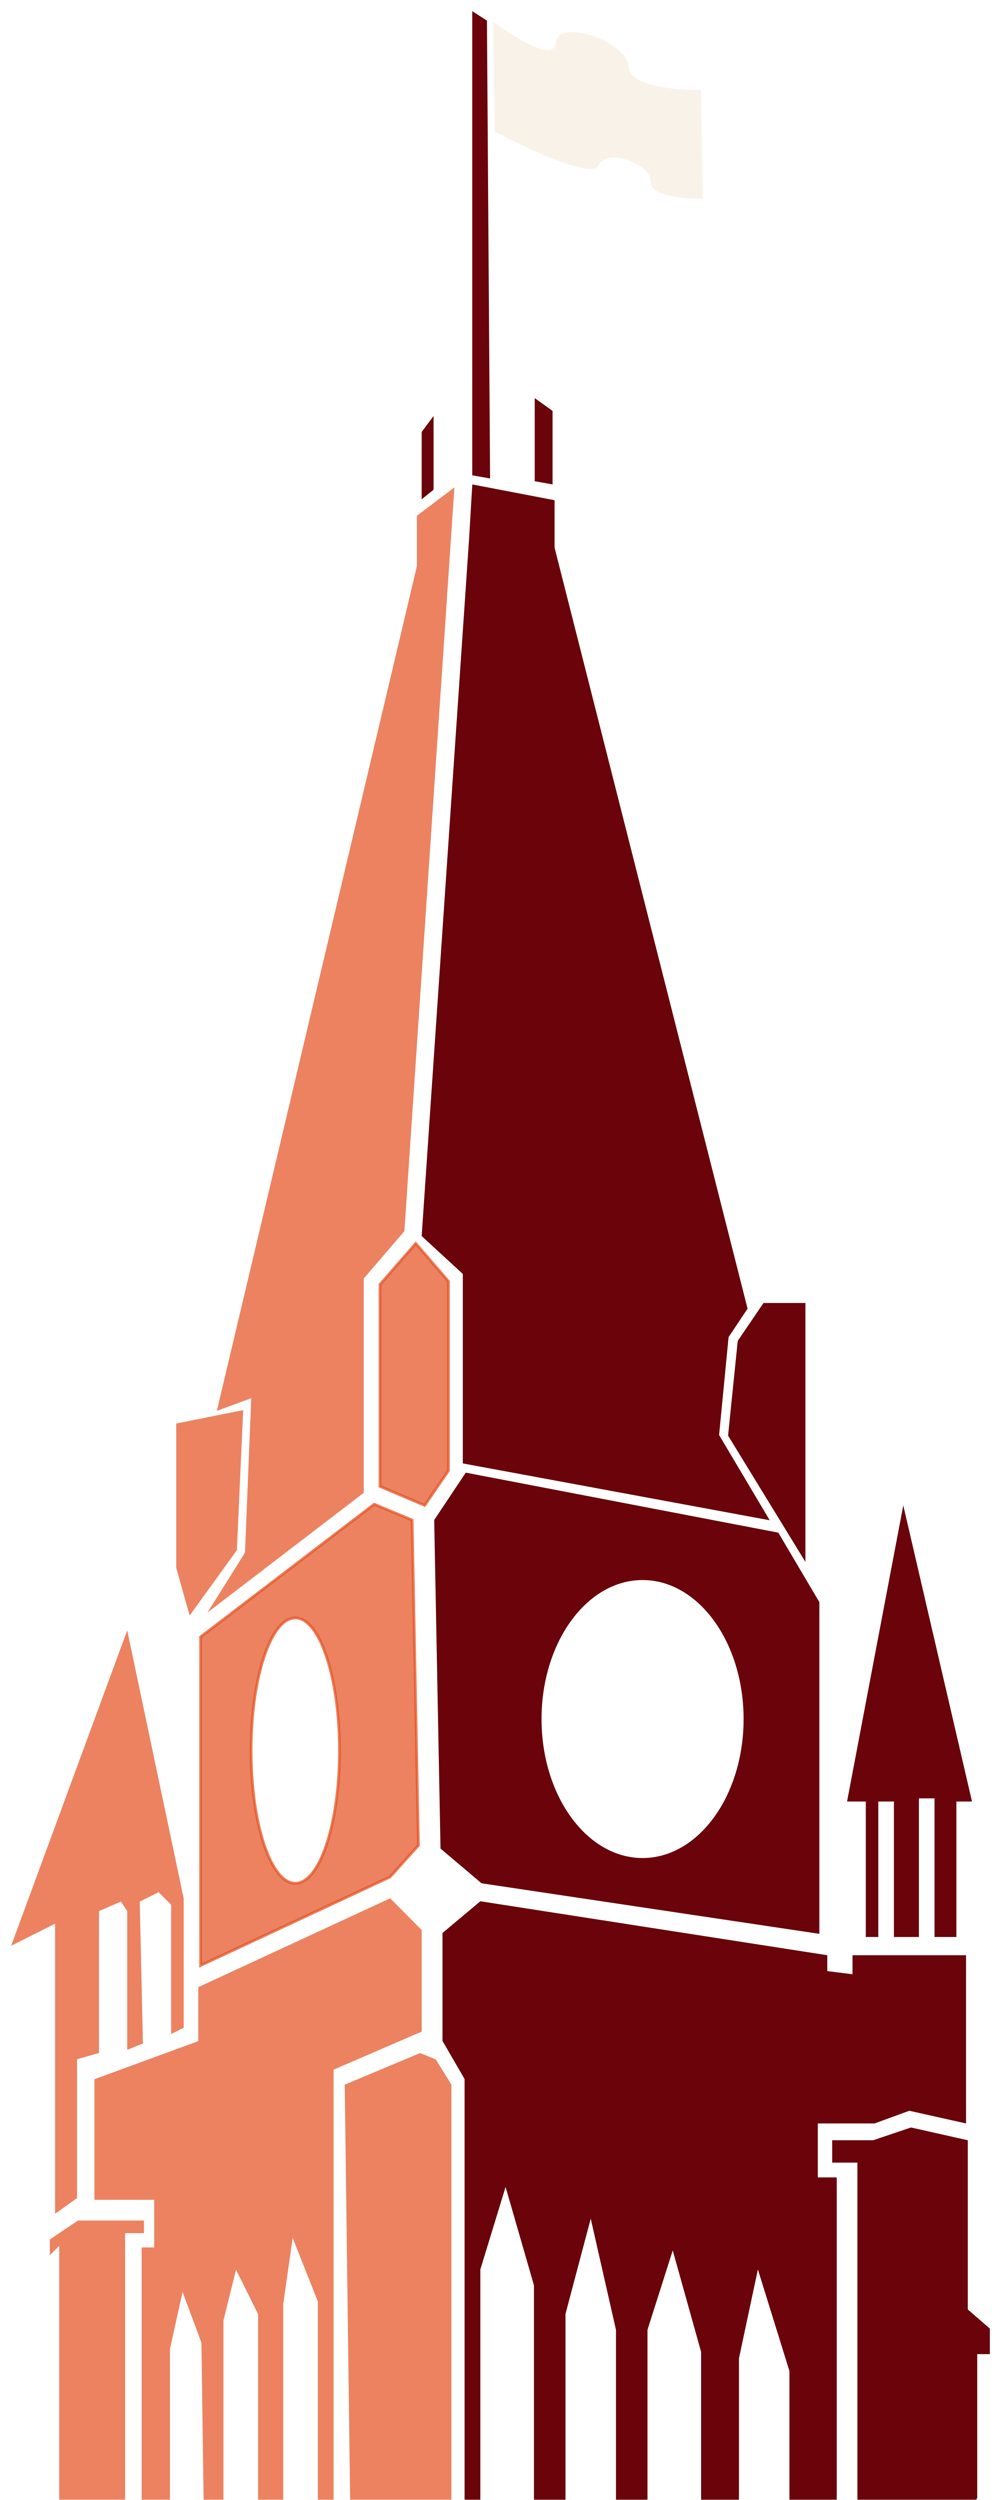<svg width="359" height="896" viewBox="0 0 359 896" fill="none" xmlns="http://www.w3.org/2000/svg">
<g filter="url(#filter0_d_23_90)">
<path d="M169.365 0V166.365L175.766 167.498L174.642 3.395L169.365 0Z" fill="#6A040A"/>
<path d="M191.769 138.693V168.486L198.17 169.632V143.277L191.769 138.693Z" fill="#6A040A"/>
<path d="M162.964 170.699L149.512 180.866V198.94L77.776 501.68L90.106 497.161L87.864 552.513L74.413 573.976L130.457 531.05V454.235L145.029 437.291L162.964 170.699Z" fill="#E54D1D" fill-opacity="0.7"/>
<path d="M261.116 510.562L264.583 476.604L273.829 463.021H288.854V512.826V555.839L261.116 510.562Z" fill="#6A040A"/>
<path d="M84.956 551.62L87.216 501.428L63.211 506.229V557.972L68.012 575.042L84.956 551.62Z" fill="#E54D1D" fill-opacity="0.7"/>
<path d="M136.292 528.781V456.388L149.094 441.684L160.83 455.257V523.126L152.295 535.568L136.292 528.781Z" fill="#E54D1D" fill-opacity="0.7" stroke="#E54D1D" stroke-opacity="0.7"/>
<path d="M123.639 743.196L125.89 916.441H161.897V743.196L156.271 734.137L150.645 731.872L123.639 743.196Z" fill="#E54D1D" fill-opacity="0.7"/>
<path d="M21.245 800.944V893.794L31.372 916.441L44.874 915.308V796.415H51.626V791.885H47.125H27.996L17.869 798.679V804.341L21.245 800.944Z" fill="#E54D1D" fill-opacity="0.7"/>
<path d="M307.503 771.13V916.441H338.037L350.476 891.269V839.781H355V830.628L347.084 823.762V763.121L326.728 758.544L313.157 763.121H298.456V771.13H307.503Z" fill="#6A040A"/>
<path d="M168.249 188.875L151.228 439.029L165.98 452.613V520.528L276.052 540.902L257.896 510.341L261.3 475.251L268.108 465.064L198.888 192.27V175.292L169.384 169.632L168.249 188.875Z" fill="#6A040A"/>
<path d="M27.626 783.832L19.751 789.483V685.495L4 693.407L45.627 580.377L65.878 676.453V722.795L61.378 725.056V678.714L56.878 674.192L50.128 677.583L51.253 728.447L45.627 730.708V680.974L43.377 677.583L35.502 680.974V731.838L27.626 734.098V783.832Z" fill="#E54D1D" fill-opacity="0.7"/>
<path d="M346.465 696.803V757.098L326.105 752.548L313.662 757.098H293.302V776.439H300.088V917.508L283.121 916.37V845.836L271.81 809.431L265.023 841.285V916.37H251.449V839.01L241.269 802.605L232.22 831.046V916.37H220.909V831.046L211.86 791.228L202.81 825.358V916.37H191.499V815.119L181.319 779.852L172.27 809.431V916.37H166.614V741.171L158.696 727.519V688.839L172.27 677.462L296.695 696.803V702.491L305.744 703.629V696.803H346.465Z" fill="#6A040A"/>
<path d="M60.954 916.441H50.799V801.538H55.312V784.473H50.799H33.872V741.242L71.11 727.59V708.25L139.944 676.395L151.228 687.772V724.177L119.632 737.829V916.441H113.99V820.878L104.963 798.125L101.577 821.884V916.441H92.55V825.428L84.651 809.501L80.138 827.704V916.441H73.367L72.239 835.667L65.468 817.465L60.954 837.943V916.441Z" fill="#E54D1D" fill-opacity="0.7"/>
<path d="M310.511 641.71V690.264H314.992V641.71H320.593V690.264H329.555V640.581H335.156V690.264H342.998V641.71H348.599L323.954 535.568L303.79 641.71H310.511Z" fill="#6A040A"/>
<path fill-rule="evenodd" clip-rule="evenodd" d="M71.936 700.462L139.871 668.759L150.061 657.436L147.797 540.814L134.21 535.153L71.936 582.707V700.462ZM105.903 671.023C114.658 671.023 121.755 649.732 121.755 623.468C121.755 597.204 114.658 575.913 105.903 575.913C97.149 575.913 90.052 597.204 90.052 623.468C90.052 649.732 97.149 671.023 105.903 671.023Z" fill="#E54D1D" fill-opacity="0.7"/>
<path d="M139.871 668.759L140.082 669.212L140.175 669.169L140.243 669.094L139.871 668.759ZM71.936 700.462H71.436V701.247L72.147 700.915L71.936 700.462ZM150.061 657.436L150.433 657.771L150.565 657.624L150.561 657.427L150.061 657.436ZM147.797 540.814L148.297 540.804L148.29 540.478L147.989 540.352L147.797 540.814ZM134.21 535.153L134.402 534.691L134.136 534.58L133.906 534.755L134.21 535.153ZM71.936 582.707L71.632 582.31L71.436 582.46V582.707H71.936ZM139.66 668.306L71.724 700.009L72.147 700.915L140.082 669.212L139.66 668.306ZM149.69 657.102L139.499 668.425L140.243 669.094L150.433 657.771L149.69 657.102ZM147.297 540.824L149.561 657.446L150.561 657.427L148.297 540.804L147.297 540.824ZM134.018 535.614L147.605 541.275L147.989 540.352L134.402 534.691L134.018 535.614ZM72.239 583.105L134.513 535.55L133.906 534.755L71.632 582.31L72.239 583.105ZM72.436 700.462V582.707H71.436V700.462H72.436ZM121.255 623.468C121.255 636.561 119.485 648.394 116.638 656.937C115.213 661.21 113.528 664.633 111.681 666.977C109.829 669.326 107.873 670.523 105.903 670.523V671.523C108.311 671.523 110.525 670.059 112.466 667.595C114.412 665.126 116.142 661.585 117.586 657.253C120.476 648.584 122.255 636.639 122.255 623.468H121.255ZM105.903 576.413C107.873 576.413 109.829 577.611 111.681 579.96C113.528 582.304 115.213 585.726 116.638 590C119.485 598.542 121.255 610.375 121.255 623.468H122.255C122.255 610.298 120.476 598.353 117.586 589.684C116.142 585.352 114.412 581.81 112.466 579.341C110.525 576.878 108.311 575.413 105.903 575.413V576.413ZM90.552 623.468C90.552 610.375 92.321 598.542 95.169 590C96.594 585.726 98.279 582.304 100.126 579.96C101.977 577.611 103.934 576.413 105.903 576.413V575.413C103.496 575.413 101.282 576.878 99.34 579.341C97.395 581.81 95.664 585.352 94.22 589.684C91.331 598.353 89.552 610.298 89.552 623.468H90.552ZM105.903 670.523C103.934 670.523 101.977 669.326 100.126 666.977C98.279 664.633 96.594 661.21 95.169 656.937C92.321 648.394 90.552 636.561 90.552 623.468H89.552C89.552 636.639 91.331 648.584 94.22 657.253C95.664 661.585 97.395 665.126 99.34 667.595C101.282 670.059 103.496 671.523 105.903 671.523V670.523Z" fill="#E54D1D" fill-opacity="0.7"/>
<path fill-rule="evenodd" clip-rule="evenodd" d="M155.723 540.814L167.045 523.831L279.139 545.343L293.858 570.253V689.14L172.706 671.024L157.987 658.569L155.723 540.814ZM230.452 661.966C250.462 661.966 266.684 639.661 266.684 612.147C266.684 584.632 250.462 562.328 230.452 562.328C210.441 562.328 194.219 584.632 194.219 612.147C194.219 639.661 210.441 661.966 230.452 661.966Z" fill="#6A040A"/>
<path d="M155.495 171.52L151.228 174.967V150.839L155.495 145.094V171.52Z" fill="#6A040A"/>
<path d="M251.992 67.242L251.399 28.303C251.399 28.303 225.707 28.694 225.364 19.791C225.021 10.888 200.023 2.361 199.329 11.279C198.636 20.198 176.833 3.75 176.833 3.75L177.432 43.102C177.432 43.102 211.7 61.536 214.712 55.172C217.724 48.807 233.774 54.882 233.352 61.207C232.93 67.532 251.992 67.242 251.992 67.242Z" fill="#F8F2E8"/>
</g>
<defs>
<filter id="filter0_d_23_90" x="0" y="0" width="359" height="925.508" filterUnits="userSpaceOnUse" color-interpolation-filters="sRGB">
<feFlood flood-opacity="0" result="BackgroundImageFix"/>
<feColorMatrix in="SourceAlpha" type="matrix" values="0 0 0 0 0 0 0 0 0 0 0 0 0 0 0 0 0 0 127 0" result="hardAlpha"/>
<feOffset dy="4"/>
<feGaussianBlur stdDeviation="2"/>
<feComposite in2="hardAlpha" operator="out"/>
<feColorMatrix type="matrix" values="0 0 0 0 0 0 0 0 0 0 0 0 0 0 0 0 0 0 0.25 0"/>
<feBlend mode="normal" in2="BackgroundImageFix" result="effect1_dropShadow_23_90"/>
<feBlend mode="normal" in="SourceGraphic" in2="effect1_dropShadow_23_90" result="shape"/>
</filter>
</defs>
</svg>
